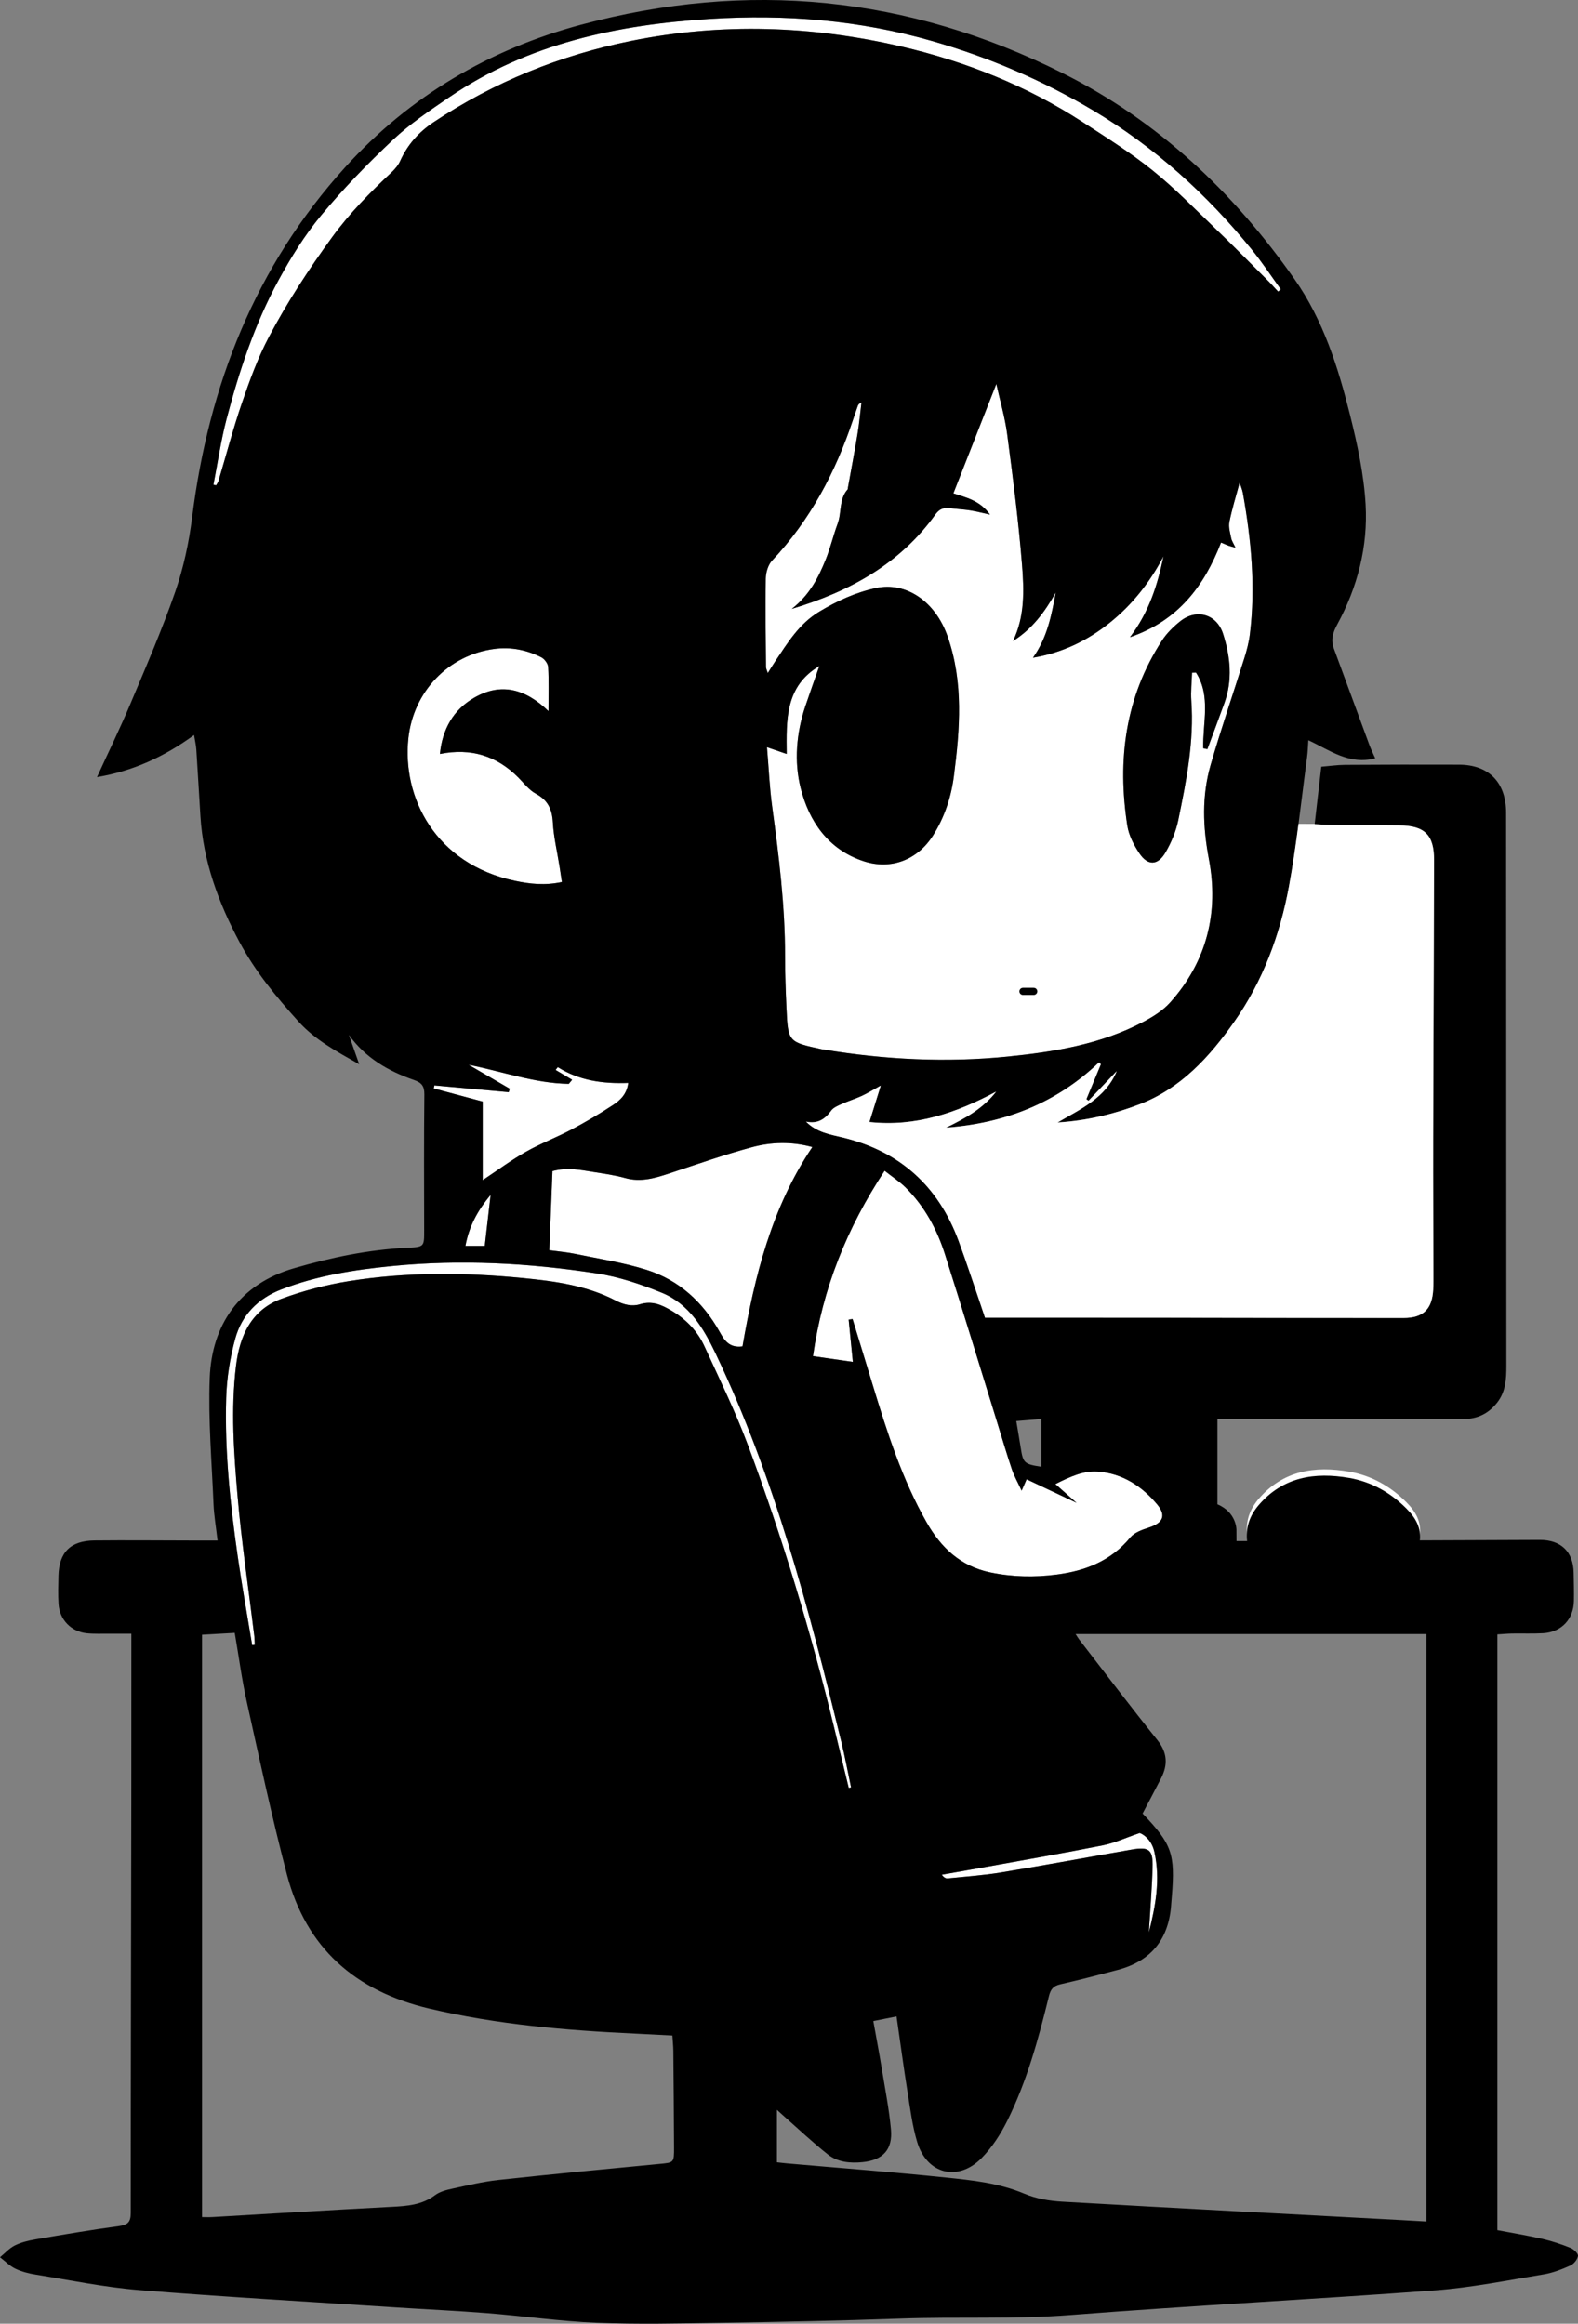 <?xml version="1.0" encoding="utf-8"?>
<!-- Generator: Adobe Illustrator 16.0.3, SVG Export Plug-In . SVG Version: 6.00 Build 0)  -->
<!DOCTYPE svg PUBLIC "-//W3C//DTD SVG 1.1//EN" "http://www.w3.org/Graphics/SVG/1.1/DTD/svg11.dtd">
<svg version="1.1" id="レイヤー_1" xmlns="http://www.w3.org/2000/svg" xmlns:xlink="http://www.w3.org/1999/xlink" x="0px"
	 y="0px" width="440.803px" height="648.961px" viewBox="0 0 440.803 648.961" enable-background="new 0 0 440.803 648.961"
	 xml:space="preserve">
<rect x="0" y="0" width="440.803" height="648.961" fill="#808080" stroke="none"/>
<path fill-rule="evenodd" clip-rule="evenodd" fill="#FFFFFF" d="M396.559,428.947c0.626-4.068-1.231-6.936-3.737-9.447
	c-4.429-4.442-9.76-7.427-15.932-8.499c-9.594-1.667-18.458-0.317-25.238,7.538c-2.497,2.893-3.796,6.265-3.237,10.408
	C364.61,428.947,380.517,428.947,396.559,428.947z"/>
<path fill-rule="evenodd" clip-rule="evenodd" d="M396.559,430.697c-16.042,0-31.949,0-48.145,0
	c-0.559-4.144,0.74-7.516,3.237-10.408c6.78-7.855,15.645-9.205,25.238-7.538c6.172,1.072,11.503,4.057,15.932,8.499
	C395.328,423.762,397.185,426.629,396.559,430.697z"/>
<path fill-rule="evenodd" clip-rule="evenodd" fill="#FFFFFF" d="M214.251,208.682c2.352,0.807,3.727,1.279,5.505,1.889
	c-0.092-9.502-0.474-18.905,9.121-24.568c-1.303,3.73-2.639,7.449-3.9,11.192c-2.534,7.517-3.185,15.512-1.316,22.916
	c2.337,9.261,7.688,17.145,17.587,20.402c7.648,2.516,15.108-0.363,19.442-7.272c3.178-5.064,5.013-10.633,5.771-16.506
	c1.689-13.057,2.729-26.107-1.723-38.912c-3.42-9.837-11.582-15.433-20.084-13.594c-5.666,1.227-10.834,3.602-15.818,6.604
	c-5.614,3.38-8.814,8.696-12.287,13.861c-0.617,0.917-1.185,1.867-2.065,3.264c-0.278-0.864-0.507-1.248-0.51-1.634
	c-0.065-8.246-0.204-16.494-0.067-24.737c0.029-1.704,0.639-3.824,1.761-5.019c10.659-11.338,17.718-24.694,22.609-39.322
	c0.436-1.302,0.879-2.602,1.344-3.895c0.124-0.347,0.336-0.662,1.021-0.949c-0.359,2.925-0.622,5.865-1.1,8.771
	c-0.831,5.049-1.794,10.077-2.7,15.114c-0.022,0.123,0.02,0.292-0.049,0.366c-2.474,2.75-1.642,6.468-2.813,9.611
	c-1.22,3.273-2.001,6.715-3.306,9.95c-2.041,5.057-4.488,9.918-9.501,13.834c16.516-4.983,30.304-12.719,40.125-26.379
	c1.123-1.561,2.371-1.989,4.12-1.755c1.856,0.249,3.737,0.331,5.586,0.621c1.699,0.267,3.368,0.713,5.545,1.189
	c-2.784-3.956-6.831-4.826-10.233-5.942c4.017-10.226,7.966-20.279,12.001-30.555c1.025,4.64,2.405,9.291,3.032,14.042
	c1.6,12.125,3.169,24.27,4.146,36.455c0.57,7.126,0.802,14.443-2.521,21.304c5.376-3.355,8.904-8.176,11.928-13.544
	c-1.154,6.241-2.288,12.458-6.346,18.2c8.201-1.376,15.215-4.773,21.454-9.783c6.309-5.065,11.224-11.317,15.01-18.539
	c-1.662,7.909-3.988,15.517-9.379,22.599c13.455-4.624,20.741-14.28,25.446-26.444c1.043,0.438,1.584,0.688,2.143,0.892
	c0.429,0.156,0.878,0.252,1.889,0.536c-0.558-1.196-1.044-1.881-1.192-2.634c-0.294-1.494-0.791-3.102-0.509-4.524
	c0.7-3.537,1.79-6.995,2.867-11.022c0.38,1.212,0.735,2.032,0.891,2.89c2.355,13.089,3.598,26.244,1.962,39.524
	c-0.272,2.209-0.85,4.407-1.517,6.538c-3.126,9.987-6.548,19.886-9.446,29.937c-2.491,8.645-2.179,17.325-0.479,26.277
	c2.823,14.864-0.552,28.581-10.84,40.059c-2.021,2.256-4.814,3.988-7.536,5.422c-11.834,6.236-24.778,8.354-37.885,9.669
	c-17.132,1.719-34.183,0.858-51.152-1.938c-0.247-0.041-0.497-0.063-0.74-0.116c-9.352-2.02-9.419-2.053-9.849-11.439
	c-0.223-4.859-0.399-9.726-0.396-14.589c0.009-14.024-1.716-27.885-3.599-41.746C214.98,219.965,214.753,214.609,214.251,208.682z
	 M336.114,208.975c0.386,0.081,0.772,0.163,1.158,0.245c1.582-4.275,3.184-8.543,4.741-12.828
	c2.361-6.496,1.688-12.994-0.354-19.371c-1.757-5.484-7.386-7.141-11.924-3.55c-1.928,1.524-3.783,3.339-5.115,5.385
	c-10.335,15.872-12.543,33.372-9.719,51.704c0.418,2.718,1.83,5.461,3.395,7.781c2.362,3.501,5.139,3.399,7.286-0.294
	c1.603-2.757,2.912-5.858,3.553-8.971c2.266-10.989,4.464-22.01,3.65-33.362c-0.187-2.601,0.121-5.237,0.203-7.858
	c0.369-0.007,0.738-0.015,1.108-0.022C338.319,194.439,335.935,201.866,336.114,208.975z"/>
<path fill-rule="evenodd" clip-rule="evenodd" fill="#FFFFFF" d="M237.066,368.533c0.366,3.688,0.73,7.376,1.169,11.811
	c-3.744-0.539-7.211-1.038-11.133-1.603c2.68-18.894,9.411-35.669,20.007-51.776c2.175,1.717,4.241,3.049,5.942,4.748
	c5.234,5.229,8.696,11.604,10.915,18.579c4.997,15.709,9.798,31.479,14.678,47.224c1.332,4.295,2.592,8.615,4.029,12.874
	c0.619,1.834,1.607,3.543,2.713,5.918c0.628-1.432,0.941-2.146,1.396-3.18c4.472,2.109,8.817,4.158,13.942,6.575
	c-2.174-1.925-3.783-3.352-5.916-5.241c4.24-2.102,7.847-3.776,11.852-3.487c6.851,0.493,12.305,4.054,16.58,9.163
	c2.663,3.182,1.585,5.225-2.395,6.504c-1.832,0.59-3.972,1.36-5.118,2.752c-5.38,6.532-12.543,9.305-20.565,10.345
	c-6.222,0.807-12.426,0.684-18.633-0.627c-8.254-1.743-13.683-6.919-17.666-13.912c-6.854-12.03-11.024-25.133-15.041-38.288
	c-1.887-6.176-3.772-12.354-5.658-18.53C237.798,368.432,237.432,368.482,237.066,368.533z"/>
<path fill-rule="evenodd" clip-rule="evenodd" fill="#FFFFFF" d="M207.415,376.016c-3.764,0.511-5.112-1.781-6.415-4.103
	c-4.645-8.282-11.32-14.402-20.352-17.266c-6.491-2.058-13.316-3.078-20.009-4.475c-2.168-0.453-4.393-0.632-7.192-1.019
	c0.3-7.523,0.589-14.8,0.879-22.095c4.17-1.111,7.692-0.354,11.197,0.204c3.058,0.486,6.152,0.906,9.124,1.736
	c4.339,1.211,8.284,0.042,12.313-1.288c7.656-2.527,15.276-5.211,23.05-7.313c5.413-1.464,11.058-1.646,16.914-0.055
	C215.534,337.271,210.817,356.386,207.415,376.016z"/>
<path fill-rule="evenodd" clip-rule="evenodd" fill="#FFFFFF" d="M156.96,246.33c-4.745,1.022-8.932,0.55-13.091-0.33
	c-22.358-4.729-31.536-23.401-29.798-39.769c1.395-13.152,11.271-23.348,24.042-25.005c4.61-0.598,8.983,0.269,13.073,2.337
	c0.901,0.455,1.879,1.748,1.935,2.707c0.22,3.827,0.091,7.675,0.091,12.331c-6.517-6.306-13.316-7.981-20.646-3.798
	c-6.001,3.425-9.02,8.958-9.68,15.764c8.769-1.739,15.874,0.545,21.881,6.559c1.583,1.584,3.016,3.512,4.918,4.537
	c3.357,1.81,4.547,4.32,4.751,8.02c0.225,4.091,1.204,8.139,1.849,12.207C156.498,243.222,156.691,244.558,156.96,246.33z"/>
<path fill-rule="evenodd" clip-rule="evenodd" fill="#FFFFFF" d="M59.624,135.361c1.194-6.095,2.073-12.273,3.647-18.269
	c3.528-13.435,7.887-26.635,14.549-38.871c3.443-6.323,7.304-12.565,11.891-18.084c6.192-7.449,12.991-14.46,20.058-21.095
	c4.785-4.493,10.341-8.22,15.793-11.937c21.984-14.988,46.947-20.219,72.947-21.844c20.987-1.312,41.709,0.384,61.969,6.218
	c15.784,4.545,30.77,10.945,44.928,19.379c17.187,10.238,31.726,23.395,44.275,38.844c2.881,3.547,5.409,7.38,8.101,11.081
	c-0.246,0.222-0.491,0.443-0.737,0.666c-0.936-1.003-1.84-2.036-2.81-3.004c-4.94-4.926-9.832-9.903-14.866-14.732
	c-5.752-5.517-11.345-11.257-17.544-16.232c-6.119-4.91-12.823-9.114-19.421-13.398C286.839,23.979,269.863,17.208,251.817,13
	c-25.061-5.844-50.268-6.683-75.5-1.583c-19.773,3.996-38.233,11.454-55.118,22.66c-4.198,2.786-7.343,6.29-9.408,10.873
	c-0.535,1.188-1.455,2.285-2.419,3.186c-6.021,5.628-11.757,11.462-16.643,18.174c-6.48,8.903-12.498,18.099-17.621,27.808
	c-3.07,5.817-5.352,12.1-7.498,18.341c-2.473,7.193-4.401,14.574-6.585,21.866c-0.13,0.435-0.432,0.819-0.654,1.228
	C60.122,135.488,59.873,135.425,59.624,135.361z"/>
<path fill-rule="evenodd" clip-rule="evenodd" fill="#FFFFFF" d="M237.095,499.328c-1.37-5.656-2.737-11.313-4.113-16.968
	c-6.492-26.673-14.41-52.924-23.995-78.638c-3.519-9.44-7.992-18.533-12.193-27.709c-1.965-4.293-5.187-7.609-9.277-10.016
	c-2.713-1.596-5.356-2.812-8.795-1.738c-2.125,0.663-4.458,0.14-6.748-1.052c-8.11-4.217-17.061-5.416-26.009-6.286
	c-16.205-1.577-32.436-1.706-48.54,0.879c-6.369,1.022-12.735,2.688-18.786,4.918c-8.458,3.115-11.704,10.366-12.719,18.787
	c-1.459,12.106-0.602,24.231,0.44,36.283c1.129,13.041,3.083,26.012,4.666,39.015c0.103,0.846,0.1,1.705,0.146,2.558
	c-0.242,0.032-0.485,0.064-0.727,0.096c-1.347-8.204-2.826-16.389-4.011-24.616c-2.119-14.721-3.686-29.517-3.25-44.402
	c0.163-5.553,1.06-11.206,2.526-16.566c1.799-6.577,6.296-11.206,12.804-13.736c9.996-3.887,20.434-5.519,31.041-6.563
	c19.151-1.887,38.208-0.861,57.14,2.062c6.214,0.959,12.381,3.02,18.223,5.419c7.599,3.122,11.631,9.915,15.016,17.013
	c16.489,34.581,26.044,71.413,35.093,108.402c1.03,4.208,1.814,8.475,2.712,12.715C237.526,499.23,237.31,499.279,237.095,499.328z"
	/>
<path fill-rule="evenodd" clip-rule="evenodd" fill="#FFFFFF" d="M175.486,302.438c-0.354,3.092-2.215,4.833-4.242,6.164
	c-3.743,2.458-7.619,4.741-11.578,6.837c-4.178,2.212-8.643,3.897-12.75,6.224c-4.088,2.315-7.886,5.144-12.084,7.927
	c0-7.483,0-14.825,0-21.952c-4.687-1.254-9.176-2.455-13.665-3.656c0.058-0.283,0.117-0.565,0.175-0.848
	c6.922,0.629,13.845,1.259,20.767,1.889c0.095-0.323,0.19-0.646,0.285-0.969c-3.834-2.231-7.668-4.462-11.502-6.693
	c9.444,1.869,18.406,5.178,27.998,5.335c0.311-0.378,0.623-0.756,0.933-1.135c-1.539-0.917-3.078-1.833-4.616-2.75
	c0.203-0.262,0.405-0.524,0.608-0.785C161.794,301.798,168.426,302.705,175.486,302.438z"/>
<path fill-rule="evenodd" clip-rule="evenodd" fill="#FFFFFF" d="M320.93,539.662c0.359-6.072,0.859-12.14,1.033-18.217
	c0.14-4.89-0.998-5.741-5.82-4.901c-12.17,2.119-24.315,4.377-36.501,6.39c-4.916,0.813-9.911,1.147-14.875,1.654
	c-0.532,0.054-1.095-0.19-1.684-1.017c4.327-0.765,8.658-1.513,12.981-2.298c10.679-1.938,21.376-3.783,32.017-5.911
	c3.24-0.648,6.321-2.094,10.292-3.454c1.74,0.677,3.471,2.532,4.083,5.242C324.203,524.898,322.769,532.424,320.93,539.662z"/>
<path fill-rule="evenodd" clip-rule="evenodd" fill="#FFFFFF" d="M137.048,333.727c-0.596,5.174-1.102,9.565-1.638,14.22
	c-1.737,0-3.396,0-5.399,0C131.021,342.59,133.275,338.218,137.048,333.727z"/>
<path d="M438.732,627.802c-2.536-1.02-5.158-1.906-7.821-2.515c-4.231-0.97-8.524-1.672-12.629-2.456c0-55.506,0-110.799,0-166.394
	c1.71-0.103,2.923-0.219,4.137-0.238c2.874-0.044,5.755,0.075,8.621-0.084c5.117-0.283,8.522-3.884,8.616-9.004
	c0.047-2.623-0.024-5.249-0.068-7.872c-0.1-5.854-3.504-9.192-9.464-9.172c-28.239,0.096-84.719,0.328-84.719,0.328l-0.018-3.156
	c0,0,0.088-4.846-5.313-7.125c0-7.76,0-15.581,0-23.767c3.293,0,6.387,0.002,9.48,0c19.744-0.015,39.488-0.036,59.232-0.04
	c3.889,0,6.986-1.493,9.409-4.556c2.43-3.072,2.603-6.641,2.6-10.308c-0.033-51.488-0.053-102.978-0.075-154.466
	c-0.004-8.432-4.801-13.389-13.132-13.42c-10.622-0.041-21.244-0.016-31.867,0.052c-2.205,0.014-4.408,0.34-6.628,0.524
	c-0.392,3.39-0.767,6.633-1.142,9.879c-0.232,2.013-0.465,4.027-0.702,6.079c-0.003,0.026-0.006,0.05-0.009,0.076
	c1.713,0.086,2.932,0.191,4.152,0.202c6.479,0.061,12.958,0.083,19.438,0.146c7.143,0.069,9.776,2.623,9.76,9.718
	c-0.056,25.982-0.193,51.965-0.252,77.947c-0.029,12.493,0.052,24.986,0.076,37.479c0.003,1.499,0.018,3.001-0.063,4.497
	c-0.295,5.452-2.777,7.917-8.282,7.921c-22.486,0.014-44.973-0.049-67.46-0.067c-16.36-0.015-32.721-0.003-49.444-0.003
	c-0.433-1.294-0.777-2.348-1.138-3.396c-2.07-6.021-4.033-12.08-6.238-18.05c-5.659-15.314-16.425-25.049-32.323-28.881
	c-3.64-0.877-7.308-1.428-10.29-4.43c3.189,0.685,5.276-0.657,7.02-3.07c0.645-0.893,1.935-1.394,3.018-1.881
	c1.813-0.815,3.731-1.395,5.536-2.226c1.601-0.738,3.105-1.684,5.27-2.878c-1.219,3.905-2.175,6.966-3.17,10.152
	c12.88,1.409,24.354-2.551,35.406-8.474c-3.695,4.757-8.751,7.507-13.993,10.055c16.294-1.211,30.756-6.762,42.76-18.245
	c0.161,0.181,0.322,0.362,0.483,0.542c-1.348,3.248-2.694,6.496-4.042,9.744c0.206,0.146,0.411,0.292,0.616,0.438
	c2.62-2.751,5.24-5.502,7.861-8.253c-3.149,7.552-10.09,10.551-16.515,14.325c7.93-0.481,15.532-2.257,22.874-5.067
	c11.586-4.433,19.571-13.241,26.446-22.991c8.021-11.376,12.829-24.317,15.328-37.923c1.061-5.771,1.895-11.583,2.66-17.408
	c0.304-2.31,0.597-4.622,0.888-6.934c0.486-3.87,0.969-7.74,1.49-11.602c0.222-1.631,0.255-3.287,0.366-4.826
	c6.068,2.813,11.313,6.943,18.688,5.069c-0.623-1.413-1.176-2.505-1.599-3.646c-3.328-8.999-6.617-18.01-9.954-27.006
	c-0.904-2.438-0.297-4.475,0.924-6.716c5.677-10.426,8.601-21.744,7.937-33.503c-0.474-8.404-2.301-16.82-4.348-25.026
	c-3.324-13.334-7.493-26.505-15.485-37.896c-17.052-24.302-38.061-44.213-64.888-57.62C253.635-1.161,208.79-5.571,162.358,6.886
	c-25.668,6.887-47.944,20.009-65.839,39.714c-25.188,27.736-38.212,60.979-42.85,97.872c-0.882,7.021-2.397,14.099-4.712,20.771
	c-3.678,10.605-8.164,20.938-12.522,31.297c-2.837,6.742-6.055,13.326-9.336,20.492c10.06-1.688,18.797-5.686,27.116-11.76
	c0.264,1.663,0.548,2.847,0.627,4.045c0.411,6.217,0.763,12.438,1.149,18.658c0.782,12.601,5.021,24.113,10.923,35.138
	c4.405,8.228,10.294,15.343,16.489,22.202c4.583,5.075,10.554,8.298,16.939,11.901c-1.122-3.194-2-5.697-2.88-8.201
	c4.644,6.472,11.035,10.123,18.197,12.611c2.081,0.723,2.908,1.673,2.882,4.016c-0.135,12.62-0.076,25.242-0.051,37.864
	c0.009,4.678,0.054,4.734-4.729,4.965c-10.799,0.519-21.271,2.708-31.632,5.721c-15.193,4.416-22.992,15.771-23.547,30.689
	c-0.435,11.696,0.577,23.449,1.064,35.173c0.133,3.208,0.694,6.398,1.125,10.176c-2.852,0-5.312,0.003-7.772,0
	c-8.873-0.012-17.746-0.101-26.617-0.011c-6.698,0.067-9.894,3.294-10.05,9.876c-0.062,2.623-0.144,5.257,0.025,7.87
	c0.284,4.374,3.524,7.721,7.879,8.159c2.105,0.212,4.244,0.103,6.367,0.119c1.938,0.015,3.876,0.003,6.09,0.003
	c0,2.585,0,4.575,0,6.565c-0.003,13.623,0.008,27.245-0.014,40.867c-0.061,38.116-0.16,76.231-0.153,114.347
	c0,2.584-0.851,3.344-3.354,3.679c-7.792,1.045-15.546,2.378-23.296,3.706c-1.957,0.335-3.968,0.822-5.728,1.695
	c-1.548,0.768-2.779,2.173-4.15,3.296c1.425,1.088,2.725,2.438,4.309,3.192c1.777,0.848,3.779,1.354,5.738,1.666
	c9.614,1.537,19.2,3.532,28.881,4.311c23.902,1.923,47.851,3.278,71.782,4.843c8.475,0.554,16.961,0.931,25.426,1.604
	c10.195,0.813,20.354,2.273,30.56,2.685c11.464,0.463,22.966,0.195,34.448,0.013c16.727-0.268,33.457-0.578,50.174-1.177
	c15.95-0.571,31.895,0.24,47.865-1.009c33.866-2.65,67.804-4.367,101.681-6.887c10.18-0.756,20.27-2.813,30.368-4.466
	c2.553-0.417,5.056-1.411,7.436-2.469c0.963-0.428,1.973-1.667,2.13-2.668C440.898,629.396,439.63,628.164,438.732,627.802z
	 M290.931,396.288c0,4.562,0,8.822,0,13.359c-4.844-0.756-5.134-1.041-5.804-5.335c-0.361-2.317-0.767-4.627-1.235-7.442
	C286.21,396.679,288.345,396.501,290.931,396.288z M247.109,326.965c2.175,1.717,4.241,3.049,5.942,4.748
	c5.234,5.229,8.696,11.604,10.915,18.579c4.997,15.709,9.798,31.479,14.678,47.224c1.332,4.295,2.592,8.615,4.029,12.874
	c0.619,1.834,1.607,3.543,2.713,5.918c0.628-1.432,0.941-2.146,1.396-3.18c4.472,2.109,8.817,4.158,13.942,6.575
	c-2.174-1.925-3.783-3.352-5.916-5.241c4.24-2.102,7.847-3.776,11.852-3.487c6.851,0.493,12.305,4.054,16.58,9.163
	c2.663,3.182,1.585,5.225-2.395,6.504c-1.832,0.59-3.972,1.36-5.118,2.752c-5.38,6.532-12.543,9.305-20.565,10.345
	c-6.222,0.807-12.426,0.684-18.633-0.627c-8.254-1.743-13.683-6.919-17.666-13.912c-6.854-12.03-11.024-25.133-15.041-38.288
	c-1.887-6.176-3.772-12.354-5.658-18.53c-0.365,0.051-0.731,0.102-1.098,0.152c0.366,3.688,0.73,7.376,1.169,11.811
	c-3.744-0.539-7.211-1.038-11.133-1.603C229.782,359.848,236.513,343.072,247.109,326.965z M316.143,516.544
	c-12.17,2.119-24.315,4.377-36.501,6.39c-4.916,0.813-9.911,1.147-14.875,1.654c-0.532,0.054-1.095-0.19-1.684-1.017
	c4.327-0.765,8.658-1.513,12.981-2.298c10.679-1.938,21.376-3.783,32.017-5.911c3.24-0.648,6.321-2.094,10.292-3.454
	c1.74,0.677,3.471,2.532,4.083,5.242c1.746,7.748,0.313,15.273-1.526,22.512c0.359-6.072,0.859-12.14,1.033-18.217
	C322.103,516.556,320.965,515.704,316.143,516.544z M226.925,320.345c-11.392,16.927-16.108,36.041-19.51,55.671
	c-3.764,0.511-5.112-1.781-6.415-4.103c-4.645-8.282-11.32-14.402-20.352-17.266c-6.491-2.058-13.316-3.078-20.009-4.475
	c-2.168-0.453-4.393-0.632-7.192-1.019c0.3-7.523,0.589-14.8,0.879-22.095c4.17-1.111,7.692-0.354,11.197,0.204
	c3.058,0.486,6.152,0.906,9.124,1.736c4.339,1.211,8.284,0.042,12.313-1.288c7.656-2.527,15.276-5.211,23.05-7.313
	C215.424,318.936,221.069,318.753,226.925,320.345z M134.833,329.59c0-7.483,0-14.825,0-21.952
	c-4.687-1.254-9.176-2.455-13.665-3.656c0.058-0.283,0.117-0.565,0.175-0.848c6.922,0.629,13.845,1.259,20.767,1.889
	c0.095-0.323,0.19-0.646,0.285-0.969c-3.834-2.231-7.668-4.462-11.502-6.693c9.444,1.869,18.406,5.178,27.998,5.335
	c0.311-0.378,0.623-0.756,0.933-1.135c-1.539-0.917-3.078-1.833-4.616-2.75c0.203-0.262,0.405-0.524,0.608-0.785
	c5.979,3.773,12.611,4.68,19.671,4.414c-0.354,3.092-2.215,4.833-4.242,6.164c-3.743,2.458-7.619,4.741-11.578,6.837
	c-4.178,2.212-8.643,3.897-12.75,6.224C142.829,323.979,139.031,326.807,134.833,329.59z M137.048,333.727
	c-0.596,5.174-1.102,9.565-1.638,14.22c-1.737,0-3.396,0-5.399,0C131.021,342.59,133.275,338.218,137.048,333.727z M349.138,177.179
	c-0.272,2.209-0.85,4.407-1.517,6.538c-3.126,9.987-6.548,19.886-9.446,29.937c-2.491,8.645-2.179,17.325-0.479,26.277
	c2.823,14.864-0.552,28.581-10.84,40.059c-2.021,2.256-4.814,3.988-7.536,5.422c-11.834,6.236-24.778,8.354-37.885,9.669
	c-17.132,1.719-34.183,0.858-51.152-1.938c-0.247-0.041-0.497-0.063-0.74-0.116c-9.352-2.02-9.419-2.053-9.849-11.439
	c-0.223-4.859-0.399-9.726-0.396-14.589c0.009-14.024-1.716-27.885-3.599-41.746c-0.719-5.289-0.946-10.644-1.448-16.571
	c2.352,0.807,3.727,1.279,5.505,1.889c-0.092-9.502-0.474-18.905,9.121-24.568c-1.303,3.73-2.639,7.449-3.9,11.192
	c-2.534,7.517-3.185,15.512-1.316,22.916c2.337,9.261,7.688,17.145,17.587,20.402c7.648,2.516,15.108-0.363,19.442-7.272
	c3.178-5.064,5.013-10.633,5.771-16.506c1.689-13.057,2.729-26.107-1.723-38.912c-3.42-9.837-11.582-15.433-20.084-13.594
	c-5.666,1.227-10.834,3.602-15.818,6.604c-5.614,3.38-8.814,8.696-12.287,13.861c-0.617,0.917-1.185,1.867-2.065,3.264
	c-0.278-0.864-0.507-1.248-0.51-1.634c-0.065-8.246-0.204-16.494-0.067-24.737c0.029-1.704,0.639-3.824,1.761-5.019
	c10.659-11.338,17.718-24.694,22.609-39.322c0.436-1.302,0.879-2.602,1.344-3.895c0.124-0.347,0.336-0.662,1.021-0.949
	c-0.359,2.925-0.622,5.865-1.1,8.771c-0.831,5.049-1.794,10.077-2.7,15.114c-0.022,0.123,0.02,0.292-0.049,0.366
	c-2.474,2.75-1.642,6.468-2.813,9.611c-1.22,3.273-2.001,6.715-3.306,9.95c-2.041,5.057-4.488,9.918-9.501,13.834
	c16.516-4.983,30.304-12.719,40.125-26.379c1.123-1.561,2.371-1.989,4.12-1.755c1.856,0.249,3.737,0.331,5.586,0.621
	c1.699,0.267,3.368,0.713,5.545,1.189c-2.784-3.956-6.831-4.826-10.233-5.942c4.017-10.226,7.966-20.279,12.001-30.555
	c1.025,4.64,2.405,9.291,3.032,14.042c1.6,12.125,3.169,24.27,4.146,36.455c0.57,7.126,0.802,14.443-2.521,21.304
	c5.376-3.355,8.904-8.176,11.928-13.544c-1.154,6.241-2.288,12.458-6.346,18.2c8.201-1.376,15.215-4.773,21.454-9.783
	c6.309-5.065,11.224-11.317,15.01-18.539c-1.662,7.909-3.988,15.517-9.379,22.599c13.455-4.624,20.741-14.28,25.446-26.444
	c1.043,0.438,1.584,0.688,2.143,0.892c0.429,0.156,0.878,0.252,1.889,0.536c-0.558-1.196-1.044-1.881-1.192-2.634
	c-0.294-1.494-0.791-3.102-0.509-4.524c0.7-3.537,1.79-6.995,2.867-11.022c0.38,1.212,0.735,2.032,0.891,2.89
	C349.532,150.744,350.774,163.898,349.138,177.179z M109.372,48.135c-6.021,5.628-11.757,11.462-16.643,18.174
	c-6.48,8.903-12.498,18.099-17.621,27.808c-3.07,5.817-5.352,12.1-7.498,18.341c-2.473,7.193-4.401,14.574-6.585,21.866
	c-0.13,0.435-0.432,0.819-0.654,1.228c-0.249-0.064-0.498-0.127-0.747-0.19c1.194-6.095,2.073-12.273,3.647-18.269
	c3.528-13.435,7.887-26.635,14.549-38.871c3.443-6.323,7.304-12.565,11.891-18.084c6.192-7.449,12.991-14.46,20.058-21.095
	c4.785-4.493,10.341-8.22,15.793-11.937c21.984-14.988,46.947-20.219,72.947-21.844c20.987-1.312,41.709,0.384,61.969,6.218
	c15.784,4.545,30.77,10.945,44.928,19.379c17.187,10.238,31.726,23.395,44.275,38.844c2.881,3.547,5.409,7.38,8.101,11.081
	c-0.246,0.222-0.491,0.443-0.737,0.666c-0.936-1.003-1.84-2.036-2.81-3.004c-4.94-4.926-9.832-9.903-14.866-14.732
	c-5.752-5.517-11.345-11.257-17.544-16.232c-6.119-4.91-12.823-9.114-19.421-13.398C286.839,23.979,269.863,17.208,251.817,13
	c-25.061-5.844-50.268-6.683-75.5-1.583c-19.773,3.996-38.233,11.454-55.118,22.66c-4.198,2.786-7.343,6.29-9.408,10.873
	C111.256,46.138,110.336,47.234,109.372,48.135z M114.071,206.231c1.395-13.152,11.271-23.348,24.042-25.005
	c4.61-0.598,8.983,0.269,13.073,2.337c0.901,0.455,1.879,1.748,1.935,2.707c0.22,3.827,0.091,7.675,0.091,12.331
	c-6.517-6.306-13.316-7.981-20.646-3.798c-6.001,3.425-9.02,8.958-9.68,15.764c8.769-1.739,15.874,0.545,21.881,6.559
	c1.583,1.584,3.016,3.512,4.918,4.537c3.357,1.81,4.547,4.32,4.751,8.02c0.225,4.091,1.204,8.139,1.849,12.207
	c0.212,1.333,0.406,2.67,0.675,4.441c-4.745,1.022-8.932,0.55-13.091-0.33C121.511,241.271,112.333,222.599,114.071,206.231z
	 M184.035,604.356c-14.921,1.418-29.842,2.844-44.743,4.455c-4.332,0.469-8.611,1.49-12.88,2.417
	c-1.688,0.366-3.534,0.828-4.871,1.829c-3.643,2.727-7.742,3.038-12.047,3.26c-16.718,0.858-33.426,1.897-50.138,2.858
	c-0.975,0.056-1.955,0.008-2.917,0.008c0-54.328,0-108.283,0-162.652c3.158-0.177,5.972-0.335,9.134-0.514
	c1.14,6.627,1.982,13.048,3.379,19.347c3.568,16.085,7.015,32.212,11.191,48.143c5.391,20.563,19.116,32.572,39.736,37.432
	c18.966,4.471,38.209,6.103,57.575,7.002c3.351,0.156,6.701,0.344,10.37,0.533c0.102,1.596,0.25,2.934,0.264,4.271
	c0.085,8.997,0.161,17.995,0.199,26.993C188.305,604.079,188.253,603.955,184.035,604.356z M196.794,376.014
	c-1.965-4.293-5.187-7.609-9.277-10.016c-2.713-1.596-5.356-2.812-8.795-1.738c-2.125,0.663-4.458,0.14-6.748-1.052
	c-8.11-4.217-17.061-5.416-26.009-6.286c-16.205-1.577-32.436-1.706-48.54,0.879c-6.369,1.022-12.735,2.688-18.786,4.918
	c-8.458,3.115-11.704,10.366-12.719,18.787c-1.459,12.106-0.602,24.231,0.44,36.283c1.129,13.041,3.083,26.012,4.666,39.015
	c0.103,0.846,0.1,1.705,0.146,2.558c-0.242,0.032-0.485,0.064-0.727,0.096c-1.347-8.204-2.826-16.389-4.011-24.616
	c-2.119-14.721-3.686-29.517-3.25-44.402c0.163-5.553,1.06-11.206,2.526-16.566c1.799-6.577,6.296-11.206,12.804-13.736
	c9.996-3.887,20.434-5.519,31.041-6.563c19.151-1.887,38.208-0.861,57.14,2.062c6.214,0.959,12.381,3.02,18.223,5.419
	c7.599,3.122,11.631,9.915,15.016,17.013c16.489,34.581,26.044,71.413,35.093,108.402c1.03,4.208,1.814,8.475,2.712,12.715
	c-0.215,0.048-0.431,0.097-0.646,0.146c-1.37-5.656-2.737-11.313-4.113-16.968c-6.492-26.673-14.41-52.924-23.995-78.638
	C205.468,394.282,200.995,385.189,196.794,376.014z M398.476,620.416c-2.079-0.119-4.386-0.258-6.691-0.382
	c-31.682-1.696-63.366-3.34-95.04-5.155c-3.564-0.204-7.304-0.833-10.561-2.211c-7.063-2.985-14.509-3.762-21.929-4.528
	c-14.783-1.526-29.608-2.654-44.416-3.951c-0.856-0.075-1.708-0.187-2.814-0.308c0-4.822,0-9.51,0-14.655
	c0.754,0.687,1.304,1.2,1.868,1.696c4.108,3.613,8.091,7.387,12.377,10.776c2.742,2.168,6.216,2.482,9.669,2.142
	c5.686-0.562,8.465-3.489,7.938-9.176c-0.517-5.585-1.599-11.122-2.509-16.666c-0.725-4.414-1.563-8.809-2.415-13.563
	c2.234-0.447,4.114-0.823,6.487-1.298c1.05,7.274,1.973,14.18,3.065,21.059c0.743,4.679,1.337,9.437,2.682,13.955
	c2.688,9.035,11.388,11.279,18.011,4.553c2.918-2.964,5.312-6.662,7.172-10.408c5.475-11.018,8.713-22.854,11.627-34.751
	c0.492-2.012,1.237-2.922,3.222-3.373c5.354-1.22,10.669-2.612,15.979-4.012c9.552-2.516,14.437-8.83,14.986-18.614
	c0.035-0.624,0.104-1.245,0.155-1.868c0.971-11.954,0.036-14.626-8.161-23.204c1.706-3.25,3.452-6.521,5.147-9.818
	c1.947-3.786,1.803-7.183-1.045-10.726c-7.426-9.241-14.579-18.702-21.837-28.079c-0.285-0.369-0.514-0.781-0.989-1.511
	c32.769,0,65.171,0,98.021,0C398.476,510.972,398.476,565.498,398.476,620.416z"/>
<path fill="#FFFFFF" d="M362.734,230.092c-0.766,5.825-1.6,11.637-2.66,17.408c-2.499,13.606-7.307,26.546-15.328,37.923
	c-6.875,9.75-14.86,18.558-26.446,22.991c-7.342,2.81-14.944,4.586-22.874,5.067c6.425-3.774,13.365-6.773,16.515-14.325
	c-2.621,2.751-5.241,5.502-7.861,8.253c-0.205-0.146-0.41-0.292-0.616-0.438c1.348-3.248,2.694-6.496,4.042-9.744
	c-0.161-0.181-0.322-0.362-0.483-0.542c-12.004,11.483-26.466,17.033-42.76,18.245c5.242-2.548,10.298-5.298,13.993-10.055
	c-11.053,5.923-22.526,9.883-35.406,8.474c0.995-3.186,1.951-6.247,3.17-10.152c-2.164,1.194-3.669,2.141-5.27,2.878
	c-1.805,0.831-3.724,1.411-5.536,2.226c-1.083,0.487-2.373,0.988-3.018,1.881c-1.744,2.414-3.831,3.755-7.02,3.07
	c2.982,3.002,6.65,3.553,10.29,4.43c15.898,3.833,26.664,13.567,32.323,28.881c2.205,5.97,4.168,12.029,6.238,18.05
	c0.36,1.048,0.705,2.102,1.138,3.396c16.724,0,33.084-0.012,49.444,0.003c22.487,0.019,44.974,0.081,67.46,0.067
	c5.505-0.004,7.987-2.469,8.282-7.921c0.081-1.496,0.066-2.998,0.063-4.497c-0.024-12.493-0.105-24.986-0.076-37.479
	c0.059-25.982,0.196-51.965,0.252-77.947c0.017-7.096-2.617-9.649-9.76-9.718c-6.479-0.063-12.959-0.085-19.438-0.146
	c-1.221-0.011-2.439-0.116-4.152-0.202c0.003-0.026,0.006-0.05,0.009-0.076H362.734L362.734,230.092z"/>
<path fill-rule="evenodd" clip-rule="evenodd" d="M336.114,208.975c-0.179-7.109,2.205-14.536-2.017-21.142
	c-0.37,0.007-0.739,0.015-1.108,0.022c-0.082,2.621-0.39,5.257-0.203,7.858c0.813,11.352-1.385,22.374-3.65,33.362
	c-0.641,3.112-1.95,6.214-3.553,8.971c-2.147,3.694-4.924,3.796-7.286,0.294c-1.564-2.319-2.977-5.063-3.395-7.781
	c-2.824-18.333-0.616-35.832,9.719-51.704c1.332-2.045,3.188-3.86,5.115-5.385c4.538-3.591,10.167-1.934,11.924,3.55
	c2.042,6.376,2.715,12.875,0.354,19.371c-1.558,4.284-3.159,8.552-4.741,12.828C336.886,209.138,336.5,209.056,336.114,208.975z"/>
<line fill-rule="evenodd" clip-rule="evenodd" fill="none" stroke="#000000" stroke-width="2" stroke-linecap="round" stroke-linejoin="round" stroke-miterlimit="10" x1="285.761" y1="276.864" x2="288.762" y2="276.864"/>
</svg>
